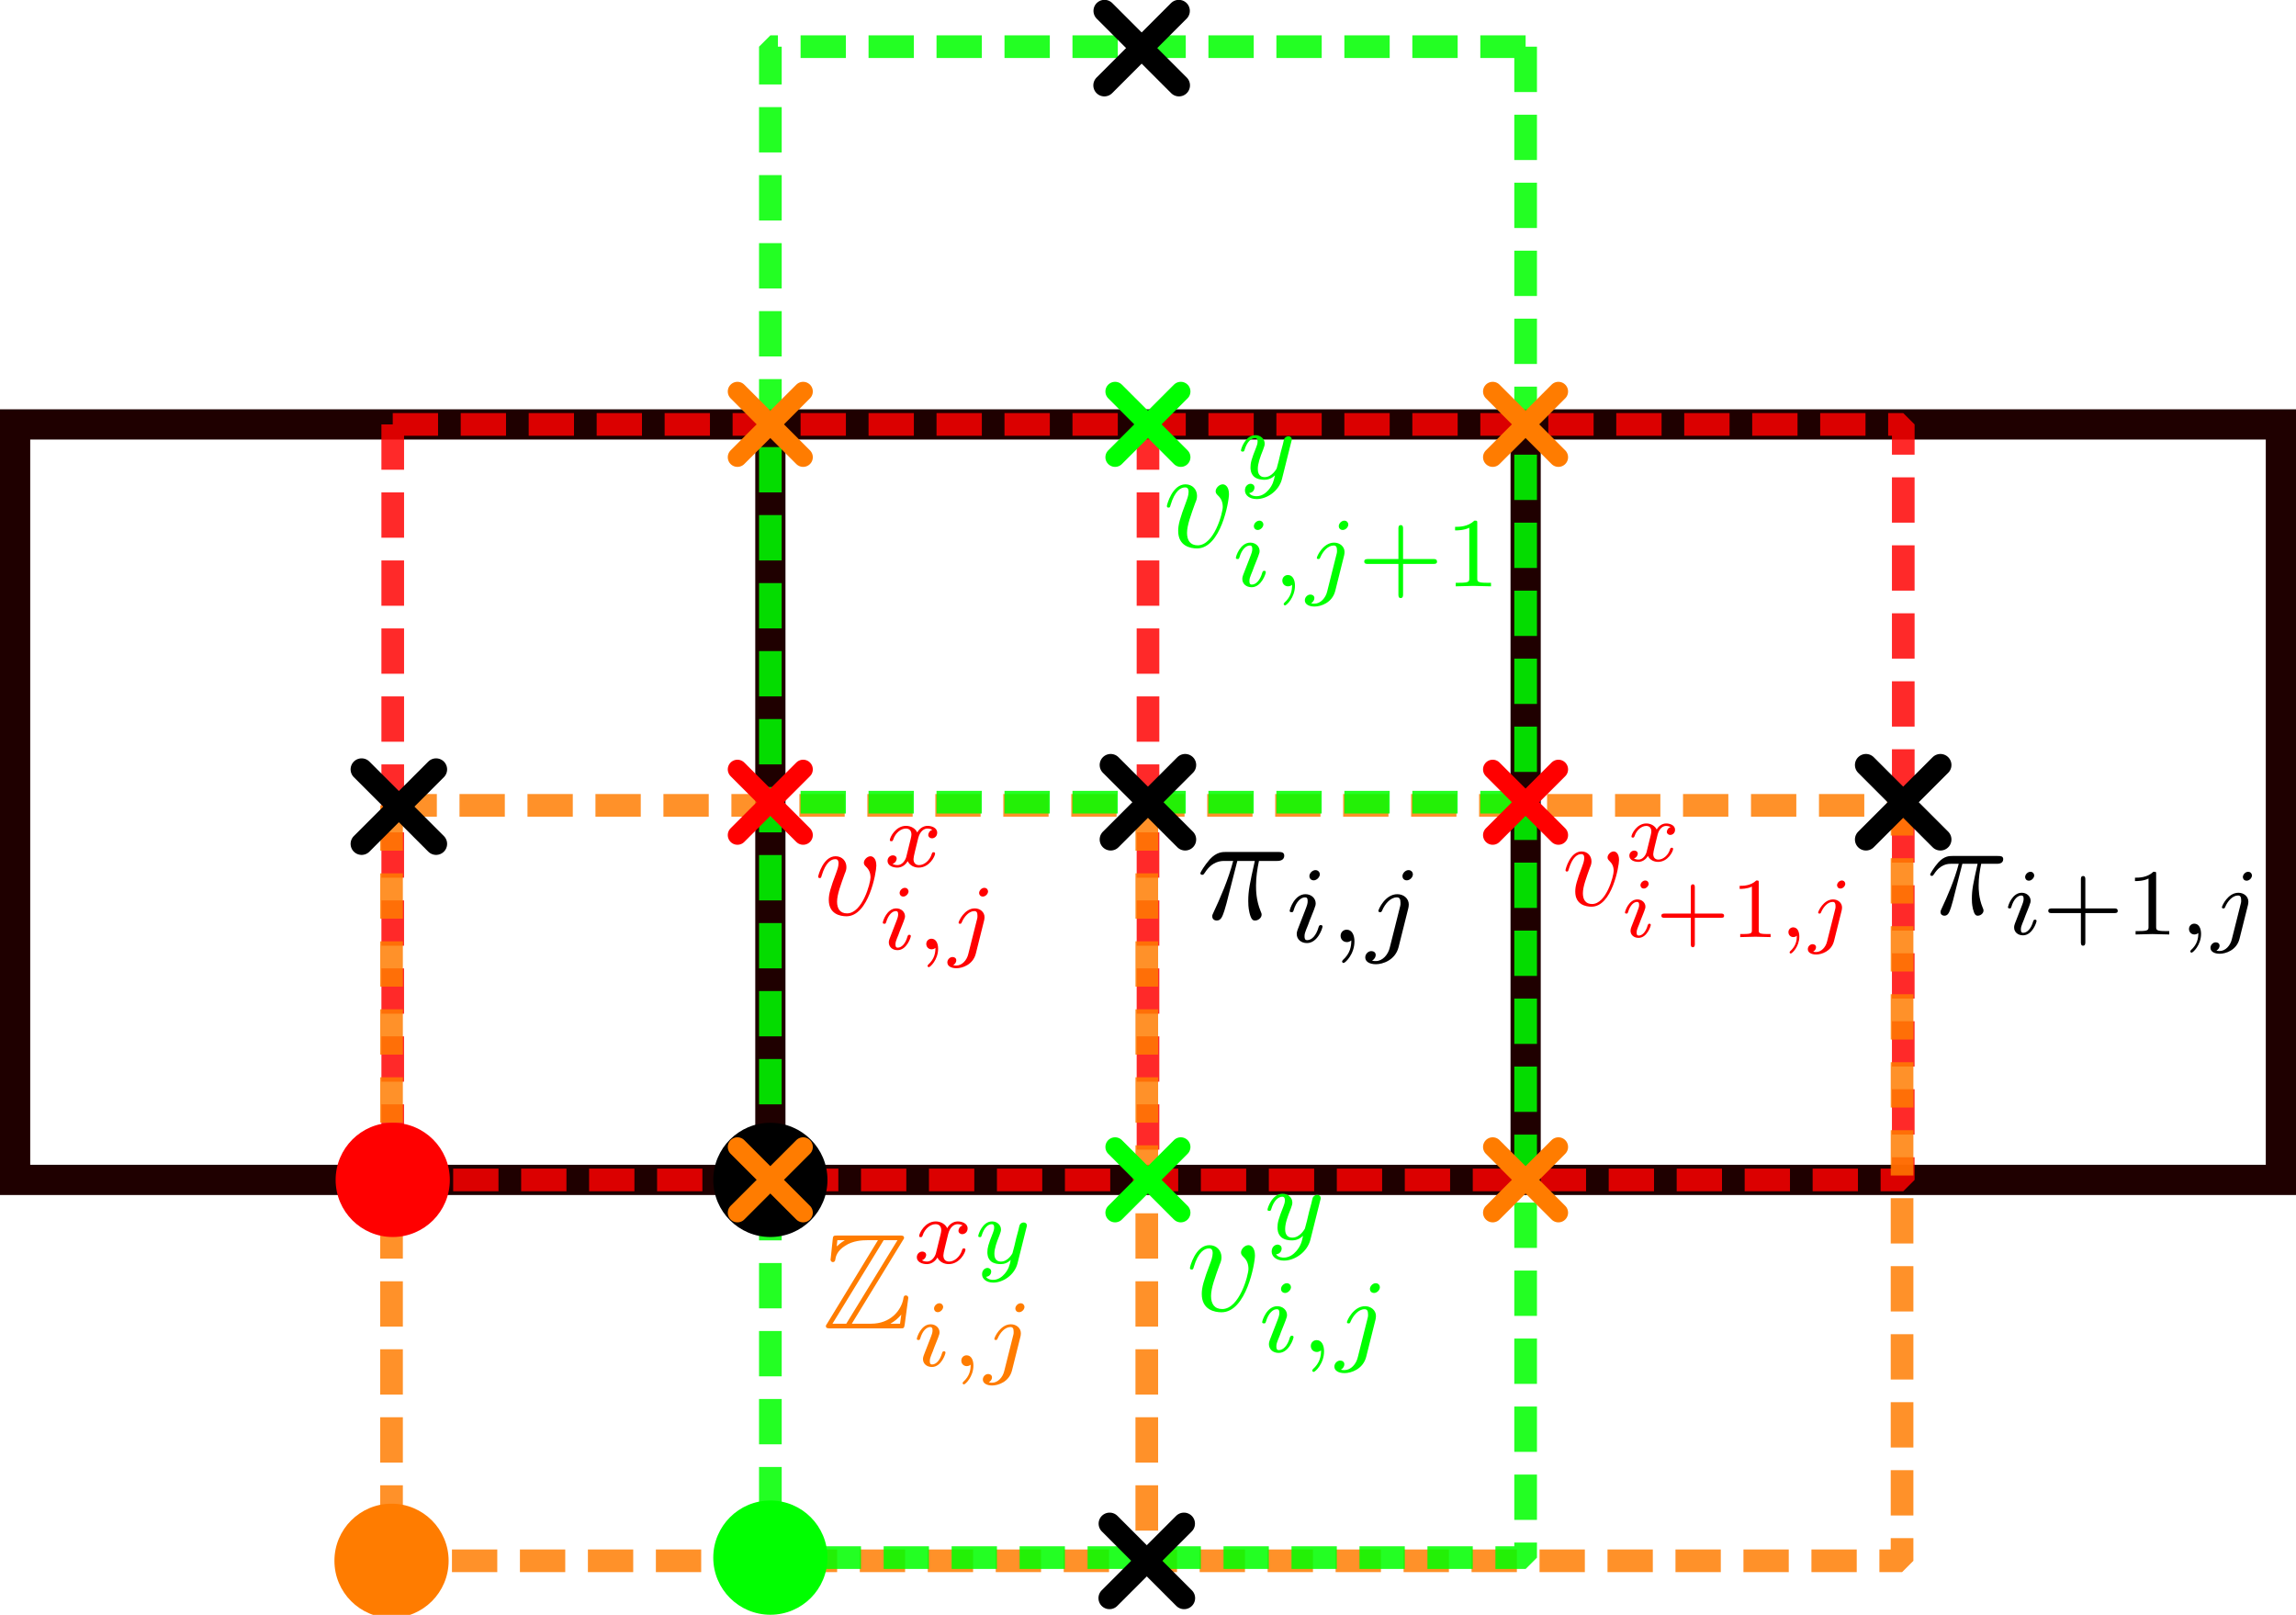 <?xml version="1.0" encoding="UTF-8" standalone="no"?>
<!-- Created with Inkscape (http://www.inkscape.org/) -->

<svg
   sodipodi:docname="staggered.svg"
   id="svg5"
   version="1.1"
   viewBox="0 0 15.2 10.688"
   height="10.688mm"
   width="15.2mm"
   inkscape:version="1.1 (c68e22c387, 2021-05-23)"
   xmlns:inkscape="http://www.inkscape.org/namespaces/inkscape"
   xmlns:sodipodi="http://sodipodi.sourceforge.net/DTD/sodipodi-0.dtd"
   xmlns:xlink="http://www.w3.org/1999/xlink"
   xmlns="http://www.w3.org/2000/svg"
   xmlns:svg="http://www.w3.org/2000/svg">
  <sodipodi:namedview
     id="namedview7"
     pagecolor="#ffffff"
     bordercolor="#666666"
     borderopacity="1.0"
     inkscape:pageshadow="2"
     inkscape:pageopacity="0.0"
     inkscape:pagecheckerboard="0"
     inkscape:document-units="mm"
     showgrid="false"
     inkscape:zoom="14.253648"
     inkscape:cx="25.221613"
     inkscape:cy="21.327873"
     inkscape:window-width="1920"
     inkscape:window-height="1052"
     inkscape:window-x="1080"
     inkscape:window-y="336"
     inkscape:window-maximized="1"
     inkscape:current-layer="layer1"
     inkscape:snap-object-midpoints="true" />
  <defs
     id="defs2">
    <g
       id="g9238">
      <symbol
         overflow="visible"
         id="symbol5024">
        <path
           style="stroke:none"
           d=""
           id="path669" />
      </symbol>
      <symbol
         overflow="visible"
         id="symbol5509">
        <path
           style="stroke:none"
           d="m 4.672,-3.703 c 0,-0.547 -0.266,-0.703 -0.438,-0.703 -0.25,0 -0.5,0.266 -0.5,0.484 0,0.125 0.047,0.188 0.156,0.297 0.219,0.203 0.344,0.453 0.344,0.812 0,0.422 -0.609,2.703 -1.766,2.703 -0.516,0 -0.75,-0.344 -0.75,-0.875 0,-0.547 0.281,-1.281 0.578,-2.109 0.078,-0.172 0.125,-0.312 0.125,-0.5 0,-0.438 -0.312,-0.812 -0.812,-0.812 -0.938,0 -1.312,1.453 -1.312,1.531 0,0.109 0.094,0.109 0.109,0.109 0.109,0 0.109,-0.031 0.156,-0.188 0.297,-1 0.719,-1.234 1.016,-1.234 0.078,0 0.25,0 0.25,0.312 0,0.25 -0.109,0.531 -0.172,0.703 -0.438,1.156 -0.562,1.609 -0.562,2.047 0,1.078 0.875,1.234 1.328,1.234 1.672,0 2.25,-3.297 2.25,-3.812 z m 0,0"
           id="path4154" />
      </symbol>
      <symbol
         overflow="visible"
         id="symbol6106">
        <path
           style="stroke:none"
           d=""
           id="path6114" />
      </symbol>
      <symbol
         overflow="visible"
         id="symbol3235">
        <path
           style="stroke:none"
           d="M 3.875,-2.625 C 3.906,-2.719 3.906,-2.734 3.906,-2.781 3.906,-2.922 3.797,-3 3.672,-3 3.594,-3 3.469,-2.969 3.391,-2.844 3.359,-2.797 3.312,-2.578 3.281,-2.438 L 3.125,-1.859 c -0.031,0.172 -0.25,1.047 -0.281,1.125 0,0 -0.312,0.609 -0.844,0.609 -0.484,0 -0.484,-0.453 -0.484,-0.578 0,-0.375 0.156,-0.812 0.375,-1.359 C 1.969,-2.281 2,-2.359 2,-2.484 2,-2.812 1.719,-3.078 1.344,-3.078 0.641,-3.078 0.328,-2.125 0.328,-2 c 0,0.078 0.094,0.078 0.125,0.078 0.094,0 0.094,-0.031 0.125,-0.109 C 0.75,-2.609 1.047,-2.875 1.328,-2.875 1.438,-2.875 1.5,-2.797 1.5,-2.641 c 0,0.172 -0.062,0.312 -0.094,0.406 C 1.062,-1.375 1,-1.125 1,-0.812 1,-0.703 1,-0.375 1.266,-0.141 1.484,0.031 1.781,0.062 1.969,0.062 2.25,0.062 2.5,-0.031 2.719,-0.25 2.641,0.141 2.562,0.438 2.266,0.781 2.078,1 1.797,1.219 1.422,1.219 c -0.047,0 -0.375,0 -0.516,-0.219 0.375,-0.047 0.375,-0.375 0.375,-0.391 0,-0.219 -0.203,-0.266 -0.266,-0.266 -0.172,0 -0.406,0.141 -0.406,0.469 0,0.344 0.328,0.609 0.828,0.609 C 2.141,1.422 3,0.875 3.219,0 Z m 0,0"
           id="path1053" />
      </symbol>
      <symbol
         overflow="visible"
         id="symbol4600">
        <path
           style="stroke:none"
           d="m 2.266,-4.359 c 0,-0.109 -0.094,-0.266 -0.281,-0.266 -0.188,0 -0.391,0.188 -0.391,0.391 0,0.109 0.078,0.266 0.281,0.266 0.188,0 0.391,-0.203 0.391,-0.391 z M 0.844,-0.812 c -0.031,0.094 -0.062,0.172 -0.062,0.297 0,0.328 0.266,0.578 0.656,0.578 0.688,0 1,-0.953 1,-1.062 0,-0.094 -0.094,-0.094 -0.109,-0.094 -0.094,0 -0.109,0.047 -0.141,0.125 -0.156,0.562 -0.453,0.844 -0.734,0.844 -0.141,0 -0.172,-0.094 -0.172,-0.25 0,-0.156 0.047,-0.281 0.109,-0.438 C 1.469,-1 1.547,-1.188 1.609,-1.375 1.672,-1.547 1.938,-2.172 1.953,-2.266 1.984,-2.328 2,-2.406 2,-2.484 2,-2.812 1.719,-3.078 1.344,-3.078 0.641,-3.078 0.328,-2.125 0.328,-2 c 0,0.078 0.094,0.078 0.125,0.078 0.094,0 0.094,-0.031 0.125,-0.109 C 0.75,-2.625 1.062,-2.875 1.312,-2.875 c 0.109,0 0.172,0.047 0.172,0.234 0,0.172 -0.031,0.266 -0.203,0.703 z m 0,0"
           id="path7969" />
      </symbol>
      <symbol
         overflow="visible"
         id="symbol5470">
        <path
           style="stroke:none"
           d="m 1.469,-0.109 c 0,0.375 -0.062,0.828 -0.547,1.266 C 0.906,1.188 0.875,1.219 0.875,1.25 c 0,0.047 0.062,0.094 0.094,0.094 0.109,0 0.703,-0.562 0.703,-1.391 0,-0.422 -0.172,-0.75 -0.5,-0.75 -0.219,0 -0.391,0.172 -0.391,0.391 C 0.781,-0.188 0.938,0 1.188,0 1.359,0 1.469,-0.109 1.469,-0.109 Z m 0,0"
           id="path1481" />
      </symbol>
      <symbol
         overflow="visible"
         id="symbol5806">
        <path
           style="stroke:none"
           d="M 3.062,-4.359 C 3.062,-4.469 2.969,-4.625 2.781,-4.625 c -0.203,0 -0.391,0.203 -0.391,0.391 0,0.109 0.078,0.266 0.281,0.266 0.188,0 0.391,-0.188 0.391,-0.391 z M 1.578,0.344 C 1.469,0.828 1.094,1.219 0.688,1.219 c -0.094,0 -0.172,0 -0.25,-0.031 0.172,-0.094 0.234,-0.25 0.234,-0.359 0,-0.172 -0.141,-0.25 -0.281,-0.25 C 0.188,0.578 0,0.766 0,0.984 c 0,0.266 0.266,0.438 0.688,0.438 0.422,0 1.234,-0.25 1.453,-1.094 l 0.625,-2.5 c 0.016,-0.078 0.031,-0.141 0.031,-0.25 0,-0.375 -0.328,-0.656 -0.734,-0.656 -0.781,0 -1.219,0.969 -1.219,1.078 0,0.078 0.094,0.078 0.109,0.078 0.078,0 0.094,-0.016 0.141,-0.125 C 1.266,-2.453 1.625,-2.875 2.031,-2.875 c 0.172,0 0.234,0.109 0.234,0.344 0,0.078 0,0.172 -0.016,0.203 z m 0,0"
           id="path4699" />
      </symbol>
      <symbol
         overflow="visible"
         id="symbol8094">
        <path
           style="stroke:none"
           d=""
           id="path5794" />
      </symbol>
      <symbol
         overflow="visible"
         id="symbol9135">
        <path
           style="stroke:none"
           d="m 3.219,-1.578 h 2.141 c 0.094,0 0.25,0 0.25,-0.156 0,-0.188 -0.156,-0.188 -0.25,-0.188 H 3.219 V -4.062 c 0,-0.078 0,-0.25 -0.156,-0.25 -0.172,0 -0.172,0.156 -0.172,0.25 v 2.141 H 0.75 c -0.094,0 -0.266,0 -0.266,0.172 0,0.172 0.156,0.172 0.266,0.172 H 2.891 V 0.562 c 0,0.094 0,0.266 0.156,0.266 0.172,0 0.172,-0.172 0.172,-0.266 z m 0,0"
           id="path6513" />
      </symbol>
      <symbol
         overflow="visible"
         id="symbol7042">
        <path
           style="stroke:none"
           d="m 2.328,-4.438 c 0,-0.188 0,-0.188 -0.203,-0.188 -0.453,0.438 -1.078,0.438 -1.359,0.438 v 0.25 c 0.156,0 0.625,0 1,-0.188 v 3.547 c 0,0.234 0,0.328 -0.688,0.328 H 0.812 V 0 c 0.125,0 0.984,-0.031 1.234,-0.031 0.219,0 1.094,0.031 1.25,0.031 V -0.25 H 3.031 c -0.703,0 -0.703,-0.094 -0.703,-0.328 z m 0,0"
           id="path9196" />
      </symbol>
    </g>
    <g
       id="g9961">
      <symbol
         overflow="visible"
         id="symbol1171">
        <path
           style="stroke:none"
           d=""
           id="path4598" />
      </symbol>
      <symbol
         overflow="visible"
         id="symbol4844">
        <path
           style="stroke:none"
           d="m 4.672,-3.703 c 0,-0.547 -0.266,-0.703 -0.438,-0.703 -0.25,0 -0.5,0.266 -0.5,0.484 0,0.125 0.047,0.188 0.156,0.297 0.219,0.203 0.344,0.453 0.344,0.812 0,0.422 -0.609,2.703 -1.766,2.703 -0.516,0 -0.75,-0.344 -0.75,-0.875 0,-0.547 0.281,-1.281 0.578,-2.109 0.078,-0.172 0.125,-0.312 0.125,-0.5 0,-0.438 -0.312,-0.812 -0.812,-0.812 -0.938,0 -1.312,1.453 -1.312,1.531 0,0.109 0.094,0.109 0.109,0.109 0.109,0 0.109,-0.031 0.156,-0.188 0.297,-1 0.719,-1.234 1.016,-1.234 0.078,0 0.25,0 0.25,0.312 0,0.25 -0.109,0.531 -0.172,0.703 -0.438,1.156 -0.562,1.609 -0.562,2.047 0,1.078 0.875,1.234 1.328,1.234 1.672,0 2.25,-3.297 2.25,-3.812 z m 0,0"
           id="path2968" />
      </symbol>
      <symbol
         overflow="visible"
         id="symbol6952">
        <path
           style="stroke:none"
           d=""
           id="path2433" />
      </symbol>
      <symbol
         overflow="visible"
         id="symbol6237">
        <path
           style="stroke:none"
           d="M 1.734,-0.734 C 1.672,-0.5 1.438,-0.125 1.078,-0.125 c -0.016,0 -0.234,0 -0.375,-0.094 0.281,-0.094 0.312,-0.344 0.312,-0.391 0,-0.156 -0.125,-0.25 -0.281,-0.25 -0.203,0 -0.406,0.156 -0.406,0.422 0,0.344 0.391,0.5 0.734,0.5 0.328,0 0.609,-0.188 0.781,-0.484 C 2.016,-0.062 2.391,0.062 2.672,0.062 c 0.812,0 1.234,-0.859 1.234,-1.062 0,-0.094 -0.094,-0.094 -0.109,-0.094 -0.109,0 -0.109,0.047 -0.141,0.125 -0.141,0.484 -0.562,0.844 -0.953,0.844 -0.281,0 -0.422,-0.188 -0.422,-0.453 0,-0.188 0.172,-0.812 0.359,-1.594 C 2.781,-2.703 3.094,-2.875 3.328,-2.875 c 0.016,0 0.219,0 0.375,0.094 -0.219,0.062 -0.312,0.266 -0.312,0.391 0,0.141 0.125,0.25 0.281,0.25 0.156,0 0.391,-0.125 0.391,-0.422 0,-0.391 -0.453,-0.516 -0.719,-0.516 -0.359,0 -0.641,0.234 -0.781,0.5 -0.125,-0.281 -0.453,-0.5 -0.844,-0.5 C 0.938,-3.078 0.5,-2.219 0.5,-2 c 0,0.078 0.094,0.078 0.109,0.078 0.094,0 0.094,-0.016 0.141,-0.109 C 0.922,-2.578 1.359,-2.875 1.703,-2.875 1.938,-2.875 2.125,-2.75 2.125,-2.422 2.125,-2.281 2.031,-1.938 1.969,-1.688 Z m 0,0"
           id="path2216" />
      </symbol>
      <symbol
         overflow="visible"
         id="symbol7110">
        <path
           style="stroke:none"
           d="m 2.266,-4.359 c 0,-0.109 -0.094,-0.266 -0.281,-0.266 -0.188,0 -0.391,0.188 -0.391,0.391 0,0.109 0.078,0.266 0.281,0.266 0.188,0 0.391,-0.203 0.391,-0.391 z M 0.844,-0.812 c -0.031,0.094 -0.062,0.172 -0.062,0.297 0,0.328 0.266,0.578 0.656,0.578 0.688,0 1,-0.953 1,-1.062 0,-0.094 -0.094,-0.094 -0.109,-0.094 -0.094,0 -0.109,0.047 -0.141,0.125 -0.156,0.562 -0.453,0.844 -0.734,0.844 -0.141,0 -0.172,-0.094 -0.172,-0.25 0,-0.156 0.047,-0.281 0.109,-0.438 C 1.469,-1 1.547,-1.188 1.609,-1.375 1.672,-1.547 1.938,-2.172 1.953,-2.266 1.984,-2.328 2,-2.406 2,-2.484 2,-2.812 1.719,-3.078 1.344,-3.078 0.641,-3.078 0.328,-2.125 0.328,-2 c 0,0.078 0.094,0.078 0.125,0.078 0.094,0 0.094,-0.031 0.125,-0.109 C 0.75,-2.625 1.062,-2.875 1.312,-2.875 c 0.109,0 0.172,0.047 0.172,0.234 0,0.172 -0.031,0.266 -0.203,0.703 z m 0,0"
           id="path5847" />
      </symbol>
      <symbol
         overflow="visible"
         id="symbol4731">
        <path
           style="stroke:none"
           d="m 1.469,-0.109 c 0,0.375 -0.062,0.828 -0.547,1.266 C 0.906,1.188 0.875,1.219 0.875,1.25 c 0,0.047 0.062,0.094 0.094,0.094 0.109,0 0.703,-0.562 0.703,-1.391 0,-0.422 -0.172,-0.75 -0.5,-0.75 -0.219,0 -0.391,0.172 -0.391,0.391 C 0.781,-0.188 0.938,0 1.188,0 1.359,0 1.469,-0.109 1.469,-0.109 Z m 0,0"
           id="path2269" />
      </symbol>
      <symbol
         overflow="visible"
         id="symbol8760">
        <path
           style="stroke:none"
           d="M 3.062,-4.359 C 3.062,-4.469 2.969,-4.625 2.781,-4.625 c -0.203,0 -0.391,0.203 -0.391,0.391 0,0.109 0.078,0.266 0.281,0.266 0.188,0 0.391,-0.188 0.391,-0.391 z M 1.578,0.344 C 1.469,0.828 1.094,1.219 0.688,1.219 c -0.094,0 -0.172,0 -0.25,-0.031 0.172,-0.094 0.234,-0.25 0.234,-0.359 0,-0.172 -0.141,-0.25 -0.281,-0.25 C 0.188,0.578 0,0.766 0,0.984 c 0,0.266 0.266,0.438 0.688,0.438 0.422,0 1.234,-0.25 1.453,-1.094 l 0.625,-2.5 c 0.016,-0.078 0.031,-0.141 0.031,-0.25 0,-0.375 -0.328,-0.656 -0.734,-0.656 -0.781,0 -1.219,0.969 -1.219,1.078 0,0.078 0.094,0.078 0.109,0.078 0.078,0 0.094,-0.016 0.141,-0.125 C 1.266,-2.453 1.625,-2.875 2.031,-2.875 c 0.172,0 0.234,0.109 0.234,0.344 0,0.078 0,0.172 -0.016,0.203 z m 0,0"
           id="path7303" />
      </symbol>
    </g>
    <g
       id="g2159">
      <symbol
         overflow="visible"
         id="symbol510">
        <path
           style="stroke:none"
           d=""
           id="path8489" />
      </symbol>
      <symbol
         overflow="visible"
         id="symbol4830">
        <path
           style="stroke:none"
           d="m 4.672,-3.703 c 0,-0.547 -0.266,-0.703 -0.438,-0.703 -0.25,0 -0.5,0.266 -0.5,0.484 0,0.125 0.047,0.188 0.156,0.297 0.219,0.203 0.344,0.453 0.344,0.812 0,0.422 -0.609,2.703 -1.766,2.703 -0.516,0 -0.75,-0.344 -0.75,-0.875 0,-0.547 0.281,-1.281 0.578,-2.109 0.078,-0.172 0.125,-0.312 0.125,-0.5 0,-0.438 -0.312,-0.812 -0.812,-0.812 -0.938,0 -1.312,1.453 -1.312,1.531 0,0.109 0.094,0.109 0.109,0.109 0.109,0 0.109,-0.031 0.156,-0.188 0.297,-1 0.719,-1.234 1.016,-1.234 0.078,0 0.25,0 0.25,0.312 0,0.25 -0.109,0.531 -0.172,0.703 -0.438,1.156 -0.562,1.609 -0.562,2.047 0,1.078 0.875,1.234 1.328,1.234 1.672,0 2.25,-3.297 2.25,-3.812 z m 0,0"
           id="path1103" />
      </symbol>
      <symbol
         overflow="visible"
         id="symbol8025">
        <path
           style="stroke:none"
           d=""
           id="path8467" />
      </symbol>
      <symbol
         overflow="visible"
         id="symbol125">
        <path
           style="stroke:none"
           d="M 1.734,-0.734 C 1.672,-0.5 1.438,-0.125 1.078,-0.125 c -0.016,0 -0.234,0 -0.375,-0.094 0.281,-0.094 0.312,-0.344 0.312,-0.391 0,-0.156 -0.125,-0.25 -0.281,-0.25 -0.203,0 -0.406,0.156 -0.406,0.422 0,0.344 0.391,0.5 0.734,0.5 0.328,0 0.609,-0.188 0.781,-0.484 C 2.016,-0.062 2.391,0.062 2.672,0.062 c 0.812,0 1.234,-0.859 1.234,-1.062 0,-0.094 -0.094,-0.094 -0.109,-0.094 -0.109,0 -0.109,0.047 -0.141,0.125 -0.141,0.484 -0.562,0.844 -0.953,0.844 -0.281,0 -0.422,-0.188 -0.422,-0.453 0,-0.188 0.172,-0.812 0.359,-1.594 C 2.781,-2.703 3.094,-2.875 3.328,-2.875 c 0.016,0 0.219,0 0.375,0.094 -0.219,0.062 -0.312,0.266 -0.312,0.391 0,0.141 0.125,0.25 0.281,0.25 0.156,0 0.391,-0.125 0.391,-0.422 0,-0.391 -0.453,-0.516 -0.719,-0.516 -0.359,0 -0.641,0.234 -0.781,0.5 -0.125,-0.281 -0.453,-0.5 -0.844,-0.5 C 0.938,-3.078 0.5,-2.219 0.5,-2 c 0,0.078 0.094,0.078 0.109,0.078 0.094,0 0.094,-0.016 0.141,-0.109 C 0.922,-2.578 1.359,-2.875 1.703,-2.875 1.938,-2.875 2.125,-2.75 2.125,-2.422 2.125,-2.281 2.031,-1.938 1.969,-1.688 Z m 0,0"
           id="path6215" />
      </symbol>
      <symbol
         overflow="visible"
         id="symbol2922">
        <path
           style="stroke:none"
           d="m 2.266,-4.359 c 0,-0.109 -0.094,-0.266 -0.281,-0.266 -0.188,0 -0.391,0.188 -0.391,0.391 0,0.109 0.078,0.266 0.281,0.266 0.188,0 0.391,-0.203 0.391,-0.391 z M 0.844,-0.812 c -0.031,0.094 -0.062,0.172 -0.062,0.297 0,0.328 0.266,0.578 0.656,0.578 0.688,0 1,-0.953 1,-1.062 0,-0.094 -0.094,-0.094 -0.109,-0.094 -0.094,0 -0.109,0.047 -0.141,0.125 -0.156,0.562 -0.453,0.844 -0.734,0.844 -0.141,0 -0.172,-0.094 -0.172,-0.25 0,-0.156 0.047,-0.281 0.109,-0.438 C 1.469,-1 1.547,-1.188 1.609,-1.375 1.672,-1.547 1.938,-2.172 1.953,-2.266 1.984,-2.328 2,-2.406 2,-2.484 2,-2.812 1.719,-3.078 1.344,-3.078 0.641,-3.078 0.328,-2.125 0.328,-2 c 0,0.078 0.094,0.078 0.125,0.078 0.094,0 0.094,-0.031 0.125,-0.109 C 0.75,-2.625 1.062,-2.875 1.312,-2.875 c 0.109,0 0.172,0.047 0.172,0.234 0,0.172 -0.031,0.266 -0.203,0.703 z m 0,0"
           id="path7022" />
      </symbol>
      <symbol
         overflow="visible"
         id="symbol2620">
        <path
           style="stroke:none"
           d="m 1.469,-0.109 c 0,0.375 -0.062,0.828 -0.547,1.266 C 0.906,1.188 0.875,1.219 0.875,1.25 c 0,0.047 0.062,0.094 0.094,0.094 0.109,0 0.703,-0.562 0.703,-1.391 0,-0.422 -0.172,-0.75 -0.5,-0.75 -0.219,0 -0.391,0.172 -0.391,0.391 C 0.781,-0.188 0.938,0 1.188,0 1.359,0 1.469,-0.109 1.469,-0.109 Z m 0,0"
           id="path396" />
      </symbol>
      <symbol
         overflow="visible"
         id="symbol6104">
        <path
           style="stroke:none"
           d="M 3.062,-4.359 C 3.062,-4.469 2.969,-4.625 2.781,-4.625 c -0.203,0 -0.391,0.203 -0.391,0.391 0,0.109 0.078,0.266 0.281,0.266 0.188,0 0.391,-0.188 0.391,-0.391 z M 1.578,0.344 C 1.469,0.828 1.094,1.219 0.688,1.219 c -0.094,0 -0.172,0 -0.25,-0.031 0.172,-0.094 0.234,-0.25 0.234,-0.359 0,-0.172 -0.141,-0.25 -0.281,-0.25 C 0.188,0.578 0,0.766 0,0.984 c 0,0.266 0.266,0.438 0.688,0.438 0.422,0 1.234,-0.25 1.453,-1.094 l 0.625,-2.5 c 0.016,-0.078 0.031,-0.141 0.031,-0.25 0,-0.375 -0.328,-0.656 -0.734,-0.656 -0.781,0 -1.219,0.969 -1.219,1.078 0,0.078 0.094,0.078 0.109,0.078 0.078,0 0.094,-0.016 0.141,-0.125 C 1.266,-2.453 1.625,-2.875 2.031,-2.875 c 0.172,0 0.234,0.109 0.234,0.344 0,0.078 0,0.172 -0.016,0.203 z m 0,0"
           id="path8153" />
      </symbol>
      <symbol
         overflow="visible"
         id="symbol8167">
        <path
           style="stroke:none"
           d=""
           id="path7644" />
      </symbol>
      <symbol
         overflow="visible"
         id="symbol3161">
        <path
           style="stroke:none"
           d="m 3.219,-1.578 h 2.141 c 0.094,0 0.25,0 0.25,-0.156 0,-0.188 -0.156,-0.188 -0.25,-0.188 H 3.219 V -4.062 c 0,-0.078 0,-0.25 -0.156,-0.25 -0.172,0 -0.172,0.156 -0.172,0.25 v 2.141 H 0.75 c -0.094,0 -0.266,0 -0.266,0.172 0,0.172 0.156,0.172 0.266,0.172 H 2.891 V 0.562 c 0,0.094 0,0.266 0.156,0.266 0.172,0 0.172,-0.172 0.172,-0.266 z m 0,0"
           id="path6898" />
      </symbol>
      <symbol
         overflow="visible"
         id="symbol3710">
        <path
           style="stroke:none"
           d="m 2.328,-4.438 c 0,-0.188 0,-0.188 -0.203,-0.188 -0.453,0.438 -1.078,0.438 -1.359,0.438 v 0.25 c 0.156,0 0.625,0 1,-0.188 v 3.547 c 0,0.234 0,0.328 -0.688,0.328 H 0.812 V 0 c 0.125,0 0.984,-0.031 1.234,-0.031 0.219,0 1.094,0.031 1.25,0.031 V -0.25 H 3.031 c -0.703,0 -0.703,-0.094 -0.703,-0.328 z m 0,0"
           id="path5571" />
      </symbol>
    </g>
    <g
       id="g957">
      <symbol
         overflow="visible"
         id="symbol4338">
        <path
           style="stroke:none"
           d=""
           id="path1004" />
      </symbol>
      <symbol
         overflow="visible"
         id="symbol3927">
        <path
           style="stroke:none"
           d="m 4.672,-3.703 c 0,-0.547 -0.266,-0.703 -0.438,-0.703 -0.25,0 -0.5,0.266 -0.5,0.484 0,0.125 0.047,0.188 0.156,0.297 0.219,0.203 0.344,0.453 0.344,0.812 0,0.422 -0.609,2.703 -1.766,2.703 -0.516,0 -0.75,-0.344 -0.75,-0.875 0,-0.547 0.281,-1.281 0.578,-2.109 0.078,-0.172 0.125,-0.312 0.125,-0.5 0,-0.438 -0.312,-0.812 -0.812,-0.812 -0.938,0 -1.312,1.453 -1.312,1.531 0,0.109 0.094,0.109 0.109,0.109 0.109,0 0.109,-0.031 0.156,-0.188 0.297,-1 0.719,-1.234 1.016,-1.234 0.078,0 0.25,0 0.25,0.312 0,0.25 -0.109,0.531 -0.172,0.703 -0.438,1.156 -0.562,1.609 -0.562,2.047 0,1.078 0.875,1.234 1.328,1.234 1.672,0 2.25,-3.297 2.25,-3.812 z m 0,0"
           id="path6361" />
      </symbol>
      <symbol
         overflow="visible"
         id="symbol3803">
        <path
           style="stroke:none"
           d=""
           id="path4429" />
      </symbol>
      <symbol
         overflow="visible"
         id="symbol1540">
        <path
           style="stroke:none"
           d="M 3.875,-2.625 C 3.906,-2.719 3.906,-2.734 3.906,-2.781 3.906,-2.922 3.797,-3 3.672,-3 3.594,-3 3.469,-2.969 3.391,-2.844 3.359,-2.797 3.312,-2.578 3.281,-2.438 L 3.125,-1.859 c -0.031,0.172 -0.25,1.047 -0.281,1.125 0,0 -0.312,0.609 -0.844,0.609 -0.484,0 -0.484,-0.453 -0.484,-0.578 0,-0.375 0.156,-0.812 0.375,-1.359 C 1.969,-2.281 2,-2.359 2,-2.484 2,-2.812 1.719,-3.078 1.344,-3.078 0.641,-3.078 0.328,-2.125 0.328,-2 c 0,0.078 0.094,0.078 0.125,0.078 0.094,0 0.094,-0.031 0.125,-0.109 C 0.75,-2.609 1.047,-2.875 1.328,-2.875 1.438,-2.875 1.5,-2.797 1.5,-2.641 c 0,0.172 -0.062,0.312 -0.094,0.406 C 1.062,-1.375 1,-1.125 1,-0.812 1,-0.703 1,-0.375 1.266,-0.141 1.484,0.031 1.781,0.062 1.969,0.062 2.25,0.062 2.5,-0.031 2.719,-0.25 2.641,0.141 2.562,0.438 2.266,0.781 2.078,1 1.797,1.219 1.422,1.219 c -0.047,0 -0.375,0 -0.516,-0.219 0.375,-0.047 0.375,-0.375 0.375,-0.391 0,-0.219 -0.203,-0.266 -0.266,-0.266 -0.172,0 -0.406,0.141 -0.406,0.469 0,0.344 0.328,0.609 0.828,0.609 C 2.141,1.422 3,0.875 3.219,0 Z m 0,0"
           id="path2063" />
      </symbol>
      <symbol
         overflow="visible"
         id="symbol6433">
        <path
           style="stroke:none"
           d="m 2.266,-4.359 c 0,-0.109 -0.094,-0.266 -0.281,-0.266 -0.188,0 -0.391,0.188 -0.391,0.391 0,0.109 0.078,0.266 0.281,0.266 0.188,0 0.391,-0.203 0.391,-0.391 z M 0.844,-0.812 c -0.031,0.094 -0.062,0.172 -0.062,0.297 0,0.328 0.266,0.578 0.656,0.578 0.688,0 1,-0.953 1,-1.062 0,-0.094 -0.094,-0.094 -0.109,-0.094 -0.094,0 -0.109,0.047 -0.141,0.125 -0.156,0.562 -0.453,0.844 -0.734,0.844 -0.141,0 -0.172,-0.094 -0.172,-0.25 0,-0.156 0.047,-0.281 0.109,-0.438 C 1.469,-1 1.547,-1.188 1.609,-1.375 1.672,-1.547 1.938,-2.172 1.953,-2.266 1.984,-2.328 2,-2.406 2,-2.484 2,-2.812 1.719,-3.078 1.344,-3.078 0.641,-3.078 0.328,-2.125 0.328,-2 c 0,0.078 0.094,0.078 0.125,0.078 0.094,0 0.094,-0.031 0.125,-0.109 C 0.75,-2.625 1.062,-2.875 1.312,-2.875 c 0.109,0 0.172,0.047 0.172,0.234 0,0.172 -0.031,0.266 -0.203,0.703 z m 0,0"
           id="path6000" />
      </symbol>
      <symbol
         overflow="visible"
         id="symbol124">
        <path
           style="stroke:none"
           d="m 1.469,-0.109 c 0,0.375 -0.062,0.828 -0.547,1.266 C 0.906,1.188 0.875,1.219 0.875,1.25 c 0,0.047 0.062,0.094 0.094,0.094 0.109,0 0.703,-0.562 0.703,-1.391 0,-0.422 -0.172,-0.75 -0.5,-0.75 -0.219,0 -0.391,0.172 -0.391,0.391 C 0.781,-0.188 0.938,0 1.188,0 1.359,0 1.469,-0.109 1.469,-0.109 Z m 0,0"
           id="path4532" />
      </symbol>
      <symbol
         overflow="visible"
         id="symbol1233">
        <path
           style="stroke:none"
           d="M 3.062,-4.359 C 3.062,-4.469 2.969,-4.625 2.781,-4.625 c -0.203,0 -0.391,0.203 -0.391,0.391 0,0.109 0.078,0.266 0.281,0.266 0.188,0 0.391,-0.188 0.391,-0.391 z M 1.578,0.344 C 1.469,0.828 1.094,1.219 0.688,1.219 c -0.094,0 -0.172,0 -0.25,-0.031 0.172,-0.094 0.234,-0.25 0.234,-0.359 0,-0.172 -0.141,-0.25 -0.281,-0.25 C 0.188,0.578 0,0.766 0,0.984 c 0,0.266 0.266,0.438 0.688,0.438 0.422,0 1.234,-0.25 1.453,-1.094 l 0.625,-2.5 c 0.016,-0.078 0.031,-0.141 0.031,-0.25 0,-0.375 -0.328,-0.656 -0.734,-0.656 -0.781,0 -1.219,0.969 -1.219,1.078 0,0.078 0.094,0.078 0.109,0.078 0.078,0 0.094,-0.016 0.141,-0.125 C 1.266,-2.453 1.625,-2.875 2.031,-2.875 c 0.172,0 0.234,0.109 0.234,0.344 0,0.078 0,0.172 -0.016,0.203 z m 0,0"
           id="path2281" />
      </symbol>
    </g>
    <g
       id="g9737">
      <symbol
         overflow="visible"
         id="symbol3091">
        <path
           style="stroke:none"
           d=""
           id="path8534" />
      </symbol>
      <symbol
         overflow="visible"
         id="symbol2833">
        <path
           style="stroke:none"
           d="m 2.641,-3.719 h 1.125 C 3.438,-2.25 3.344,-1.812 3.344,-1.141 c 0,0.141 0,0.406 0.078,0.75 0.109,0.438 0.219,0.5 0.359,0.5 0.203,0 0.422,-0.172 0.422,-0.375 0,-0.062 0,-0.078 -0.062,-0.219 -0.297,-0.719 -0.297,-1.375 -0.297,-1.656 0,-0.516 0.078,-1.062 0.188,-1.578 h 1.125 c 0.141,0 0.5,0 0.5,-0.344 0,-0.234 -0.219,-0.234 -0.406,-0.234 H 1.906 c -0.219,0 -0.594,0 -1.031,0.469 -0.344,0.391 -0.609,0.844 -0.609,0.891 0,0.016 0,0.109 0.125,0.109 0.078,0 0.094,-0.047 0.156,-0.125 C 1.031,-3.719 1.609,-3.719 1.812,-3.719 H 2.375 C 2.062,-2.516 1.531,-1.312 1.109,-0.406 1.031,-0.25 1.031,-0.234 1.031,-0.156 c 0,0.188 0.156,0.266 0.281,0.266 0.297,0 0.375,-0.281 0.5,-0.641 C 1.953,-1 1.953,-1.016 2.078,-1.516 Z m 0,0"
           id="path7753" />
      </symbol>
      <symbol
         overflow="visible"
         id="symbol8415">
        <path
           style="stroke:none"
           d=""
           id="path9271" />
      </symbol>
      <symbol
         overflow="visible"
         id="symbol9856">
        <path
           style="stroke:none"
           d="m 2.266,-4.359 c 0,-0.109 -0.094,-0.266 -0.281,-0.266 -0.188,0 -0.391,0.188 -0.391,0.391 0,0.109 0.078,0.266 0.281,0.266 0.188,0 0.391,-0.203 0.391,-0.391 z M 0.844,-0.812 c -0.031,0.094 -0.062,0.172 -0.062,0.297 0,0.328 0.266,0.578 0.656,0.578 0.688,0 1,-0.953 1,-1.062 0,-0.094 -0.094,-0.094 -0.109,-0.094 -0.094,0 -0.109,0.047 -0.141,0.125 -0.156,0.562 -0.453,0.844 -0.734,0.844 -0.141,0 -0.172,-0.094 -0.172,-0.25 0,-0.156 0.047,-0.281 0.109,-0.438 C 1.469,-1 1.547,-1.188 1.609,-1.375 1.672,-1.547 1.938,-2.172 1.953,-2.266 1.984,-2.328 2,-2.406 2,-2.484 2,-2.812 1.719,-3.078 1.344,-3.078 0.641,-3.078 0.328,-2.125 0.328,-2 c 0,0.078 0.094,0.078 0.125,0.078 0.094,0 0.094,-0.031 0.125,-0.109 C 0.75,-2.625 1.062,-2.875 1.312,-2.875 c 0.109,0 0.172,0.047 0.172,0.234 0,0.172 -0.031,0.266 -0.203,0.703 z m 0,0"
           id="path9894" />
      </symbol>
      <symbol
         overflow="visible"
         id="symbol2712">
        <path
           style="stroke:none"
           d="m 1.469,-0.109 c 0,0.375 -0.062,0.828 -0.547,1.266 C 0.906,1.188 0.875,1.219 0.875,1.25 c 0,0.047 0.062,0.094 0.094,0.094 0.109,0 0.703,-0.562 0.703,-1.391 0,-0.422 -0.172,-0.75 -0.5,-0.75 -0.219,0 -0.391,0.172 -0.391,0.391 C 0.781,-0.188 0.938,0 1.188,0 1.359,0 1.469,-0.109 1.469,-0.109 Z m 0,0"
           id="path7214" />
      </symbol>
      <symbol
         overflow="visible"
         id="symbol170">
        <path
           style="stroke:none"
           d="M 3.062,-4.359 C 3.062,-4.469 2.969,-4.625 2.781,-4.625 c -0.203,0 -0.391,0.203 -0.391,0.391 0,0.109 0.078,0.266 0.281,0.266 0.188,0 0.391,-0.188 0.391,-0.391 z M 1.578,0.344 C 1.469,0.828 1.094,1.219 0.688,1.219 c -0.094,0 -0.172,0 -0.25,-0.031 0.172,-0.094 0.234,-0.25 0.234,-0.359 0,-0.172 -0.141,-0.25 -0.281,-0.25 C 0.188,0.578 0,0.766 0,0.984 c 0,0.266 0.266,0.438 0.688,0.438 0.422,0 1.234,-0.25 1.453,-1.094 l 0.625,-2.5 c 0.016,-0.078 0.031,-0.141 0.031,-0.25 0,-0.375 -0.328,-0.656 -0.734,-0.656 -0.781,0 -1.219,0.969 -1.219,1.078 0,0.078 0.094,0.078 0.109,0.078 0.078,0 0.094,-0.016 0.141,-0.125 C 1.266,-2.453 1.625,-2.875 2.031,-2.875 c 0.172,0 0.234,0.109 0.234,0.344 0,0.078 0,0.172 -0.016,0.203 z m 0,0"
           id="path9742" />
      </symbol>
    </g>
    <g
       id="g1838">
      <symbol
         overflow="visible"
         id="symbol3739">
        <path
           style="stroke:none"
           d=""
           id="path510" />
      </symbol>
      <symbol
         overflow="visible"
         id="symbol4404">
        <path
           style="stroke:none"
           d="m 2.641,-3.719 h 1.125 C 3.438,-2.25 3.344,-1.812 3.344,-1.141 c 0,0.141 0,0.406 0.078,0.75 0.109,0.438 0.219,0.5 0.359,0.5 0.203,0 0.422,-0.172 0.422,-0.375 0,-0.062 0,-0.078 -0.062,-0.219 -0.297,-0.719 -0.297,-1.375 -0.297,-1.656 0,-0.516 0.078,-1.062 0.188,-1.578 h 1.125 c 0.141,0 0.5,0 0.5,-0.344 0,-0.234 -0.219,-0.234 -0.406,-0.234 H 1.906 c -0.219,0 -0.594,0 -1.031,0.469 -0.344,0.391 -0.609,0.844 -0.609,0.891 0,0.016 0,0.109 0.125,0.109 0.078,0 0.094,-0.047 0.156,-0.125 C 1.031,-3.719 1.609,-3.719 1.812,-3.719 H 2.375 C 2.062,-2.516 1.531,-1.312 1.109,-0.406 1.031,-0.25 1.031,-0.234 1.031,-0.156 c 0,0.188 0.156,0.266 0.281,0.266 0.297,0 0.375,-0.281 0.5,-0.641 C 1.953,-1 1.953,-1.016 2.078,-1.516 Z m 0,0"
           id="path9629" />
      </symbol>
      <symbol
         overflow="visible"
         id="symbol6329">
        <path
           style="stroke:none"
           d=""
           id="path6815" />
      </symbol>
      <symbol
         overflow="visible"
         id="symbol2003">
        <path
           style="stroke:none"
           d="m 2.266,-4.359 c 0,-0.109 -0.094,-0.266 -0.281,-0.266 -0.188,0 -0.391,0.188 -0.391,0.391 0,0.109 0.078,0.266 0.281,0.266 0.188,0 0.391,-0.203 0.391,-0.391 z M 0.844,-0.812 c -0.031,0.094 -0.062,0.172 -0.062,0.297 0,0.328 0.266,0.578 0.656,0.578 0.688,0 1,-0.953 1,-1.062 0,-0.094 -0.094,-0.094 -0.109,-0.094 -0.094,0 -0.109,0.047 -0.141,0.125 -0.156,0.562 -0.453,0.844 -0.734,0.844 -0.141,0 -0.172,-0.094 -0.172,-0.25 0,-0.156 0.047,-0.281 0.109,-0.438 C 1.469,-1 1.547,-1.188 1.609,-1.375 1.672,-1.547 1.938,-2.172 1.953,-2.266 1.984,-2.328 2,-2.406 2,-2.484 2,-2.812 1.719,-3.078 1.344,-3.078 0.641,-3.078 0.328,-2.125 0.328,-2 c 0,0.078 0.094,0.078 0.125,0.078 0.094,0 0.094,-0.031 0.125,-0.109 C 0.75,-2.625 1.062,-2.875 1.312,-2.875 c 0.109,0 0.172,0.047 0.172,0.234 0,0.172 -0.031,0.266 -0.203,0.703 z m 0,0"
           id="path467" />
      </symbol>
      <symbol
         overflow="visible"
         id="symbol3133">
        <path
           style="stroke:none"
           d="m 1.469,-0.109 c 0,0.375 -0.062,0.828 -0.547,1.266 C 0.906,1.188 0.875,1.219 0.875,1.25 c 0,0.047 0.062,0.094 0.094,0.094 0.109,0 0.703,-0.562 0.703,-1.391 0,-0.422 -0.172,-0.75 -0.5,-0.75 -0.219,0 -0.391,0.172 -0.391,0.391 C 0.781,-0.188 0.938,0 1.188,0 1.359,0 1.469,-0.109 1.469,-0.109 Z m 0,0"
           id="path3530" />
      </symbol>
      <symbol
         overflow="visible"
         id="symbol2536">
        <path
           style="stroke:none"
           d="M 3.062,-4.359 C 3.062,-4.469 2.969,-4.625 2.781,-4.625 c -0.203,0 -0.391,0.203 -0.391,0.391 0,0.109 0.078,0.266 0.281,0.266 0.188,0 0.391,-0.188 0.391,-0.391 z M 1.578,0.344 C 1.469,0.828 1.094,1.219 0.688,1.219 c -0.094,0 -0.172,0 -0.25,-0.031 0.172,-0.094 0.234,-0.25 0.234,-0.359 0,-0.172 -0.141,-0.25 -0.281,-0.25 C 0.188,0.578 0,0.766 0,0.984 c 0,0.266 0.266,0.438 0.688,0.438 0.422,0 1.234,-0.25 1.453,-1.094 l 0.625,-2.5 c 0.016,-0.078 0.031,-0.141 0.031,-0.25 0,-0.375 -0.328,-0.656 -0.734,-0.656 -0.781,0 -1.219,0.969 -1.219,1.078 0,0.078 0.094,0.078 0.109,0.078 0.078,0 0.094,-0.016 0.141,-0.125 C 1.266,-2.453 1.625,-2.875 2.031,-2.875 c 0.172,0 0.234,0.109 0.234,0.344 0,0.078 0,0.172 -0.016,0.203 z m 0,0"
           id="path1303" />
      </symbol>
      <symbol
         overflow="visible"
         id="symbol4993">
        <path
           style="stroke:none"
           d=""
           id="path5885" />
      </symbol>
      <symbol
         overflow="visible"
         id="symbol9603">
        <path
           style="stroke:none"
           d="m 3.219,-1.578 h 2.141 c 0.094,0 0.25,0 0.25,-0.156 0,-0.188 -0.156,-0.188 -0.25,-0.188 H 3.219 V -4.062 c 0,-0.078 0,-0.25 -0.156,-0.25 -0.172,0 -0.172,0.156 -0.172,0.25 v 2.141 H 0.75 c -0.094,0 -0.266,0 -0.266,0.172 0,0.172 0.156,0.172 0.266,0.172 H 2.891 V 0.562 c 0,0.094 0,0.266 0.156,0.266 0.172,0 0.172,-0.172 0.172,-0.266 z m 0,0"
           id="path9973" />
      </symbol>
      <symbol
         overflow="visible"
         id="symbol721">
        <path
           style="stroke:none"
           d="m 2.328,-4.438 c 0,-0.188 0,-0.188 -0.203,-0.188 -0.453,0.438 -1.078,0.438 -1.359,0.438 v 0.25 c 0.156,0 0.625,0 1,-0.188 v 3.547 c 0,0.234 0,0.328 -0.688,0.328 H 0.812 V 0 c 0.125,0 0.984,-0.031 1.234,-0.031 0.219,0 1.094,0.031 1.25,0.031 V -0.25 H 3.031 c -0.703,0 -0.703,-0.094 -0.703,-0.328 z m 0,0"
           id="path6286" />
      </symbol>
    </g>
    <g
       id="g3504">
      <symbol
         overflow="visible"
         id="symbol4725">
        <path
           style="stroke:none"
           d=""
           id="path3281" />
      </symbol>
      <symbol
         overflow="visible"
         id="symbol696">
        <path
           style="stroke:none"
           d="m 5.938,-6.469 c 0.094,-0.125 0.094,-0.156 0.094,-0.188 0,-0.172 -0.156,-0.172 -0.328,-0.172 h -4.562 c -0.328,0 -0.328,0.031 -0.359,0.281 L 0.641,-5.188 0.625,-5.062 c 0,0.141 0.109,0.188 0.172,0.188 0.094,0 0.156,-0.062 0.172,-0.156 0.031,-0.234 0.125,-0.672 0.734,-1.047 0.562,-0.375 1.266,-0.406 1.609,-0.406 h 0.797 l -3.734,6.125 c -0.094,0.125 -0.094,0.156 -0.094,0.188 C 0.281,0 0.438,0 0.625,0 H 5.734 C 6.031,0 6.031,-0.016 6.078,-0.281 L 6.344,-2.25 C 6.344,-2.359 6.25,-2.422 6.172,-2.422 6.016,-2.422 6,-2.328 5.969,-2.125 5.797,-1.312 5.031,-0.344 3.609,-0.344 H 2.188 Z M 1.125,-6.484 h 0.531 v 0.016 c -0.266,0.156 -0.453,0.328 -0.578,0.438 z m 3.406,0 H 5.547 L 1.781,-0.344 H 0.766 Z m 0.516,6.125 c 0.281,-0.156 0.547,-0.375 0.781,-0.656 -0.031,0.203 -0.047,0.312 -0.094,0.672 h -0.688 z m 0,0"
           id="path8833" />
      </symbol>
      <symbol
         overflow="visible"
         id="symbol3931">
        <path
           style="stroke:none"
           d=""
           id="path8269" />
      </symbol>
      <symbol
         overflow="visible"
         id="symbol5061">
        <path
           style="stroke:none"
           d="M 1.734,-0.734 C 1.672,-0.5 1.438,-0.125 1.078,-0.125 c -0.016,0 -0.234,0 -0.375,-0.094 0.281,-0.094 0.312,-0.344 0.312,-0.391 0,-0.156 -0.125,-0.25 -0.281,-0.25 -0.203,0 -0.406,0.156 -0.406,0.422 0,0.344 0.391,0.5 0.734,0.5 0.328,0 0.609,-0.188 0.781,-0.484 C 2.016,-0.062 2.391,0.062 2.672,0.062 c 0.812,0 1.234,-0.859 1.234,-1.062 0,-0.094 -0.094,-0.094 -0.109,-0.094 -0.109,0 -0.109,0.047 -0.141,0.125 -0.141,0.484 -0.562,0.844 -0.953,0.844 -0.281,0 -0.422,-0.188 -0.422,-0.453 0,-0.188 0.172,-0.812 0.359,-1.594 C 2.781,-2.703 3.094,-2.875 3.328,-2.875 c 0.016,0 0.219,0 0.375,0.094 -0.219,0.062 -0.312,0.266 -0.312,0.391 0,0.141 0.125,0.25 0.281,0.25 0.156,0 0.391,-0.125 0.391,-0.422 0,-0.391 -0.453,-0.516 -0.719,-0.516 -0.359,0 -0.641,0.234 -0.781,0.5 -0.125,-0.281 -0.453,-0.5 -0.844,-0.5 C 0.938,-3.078 0.5,-2.219 0.5,-2 c 0,0.078 0.094,0.078 0.109,0.078 0.094,0 0.094,-0.016 0.141,-0.109 C 0.922,-2.578 1.359,-2.875 1.703,-2.875 1.938,-2.875 2.125,-2.75 2.125,-2.422 2.125,-2.281 2.031,-1.938 1.969,-1.688 Z m 0,0"
           id="path4439" />
      </symbol>
      <symbol
         overflow="visible"
         id="symbol8681">
        <path
           style="stroke:none"
           d="M 3.875,-2.625 C 3.906,-2.719 3.906,-2.734 3.906,-2.781 3.906,-2.922 3.797,-3 3.672,-3 3.594,-3 3.469,-2.969 3.391,-2.844 3.359,-2.797 3.312,-2.578 3.281,-2.438 L 3.125,-1.859 c -0.031,0.172 -0.25,1.047 -0.281,1.125 0,0 -0.312,0.609 -0.844,0.609 -0.484,0 -0.484,-0.453 -0.484,-0.578 0,-0.375 0.156,-0.812 0.375,-1.359 C 1.969,-2.281 2,-2.359 2,-2.484 2,-2.812 1.719,-3.078 1.344,-3.078 0.641,-3.078 0.328,-2.125 0.328,-2 c 0,0.078 0.094,0.078 0.125,0.078 0.094,0 0.094,-0.031 0.125,-0.109 C 0.75,-2.609 1.047,-2.875 1.328,-2.875 1.438,-2.875 1.5,-2.797 1.5,-2.641 c 0,0.172 -0.062,0.312 -0.094,0.406 C 1.062,-1.375 1,-1.125 1,-0.812 1,-0.703 1,-0.375 1.266,-0.141 1.484,0.031 1.781,0.062 1.969,0.062 2.25,0.062 2.5,-0.031 2.719,-0.25 2.641,0.141 2.562,0.438 2.266,0.781 2.078,1 1.797,1.219 1.422,1.219 c -0.047,0 -0.375,0 -0.516,-0.219 0.375,-0.047 0.375,-0.375 0.375,-0.391 0,-0.219 -0.203,-0.266 -0.266,-0.266 -0.172,0 -0.406,0.141 -0.406,0.469 0,0.344 0.328,0.609 0.828,0.609 C 2.141,1.422 3,0.875 3.219,0 Z m 0,0"
           id="path8687" />
      </symbol>
      <symbol
         overflow="visible"
         id="symbol4127">
        <path
           style="stroke:none"
           d="m 2.266,-4.359 c 0,-0.109 -0.094,-0.266 -0.281,-0.266 -0.188,0 -0.391,0.188 -0.391,0.391 0,0.109 0.078,0.266 0.281,0.266 0.188,0 0.391,-0.203 0.391,-0.391 z M 0.844,-0.812 c -0.031,0.094 -0.062,0.172 -0.062,0.297 0,0.328 0.266,0.578 0.656,0.578 0.688,0 1,-0.953 1,-1.062 0,-0.094 -0.094,-0.094 -0.109,-0.094 -0.094,0 -0.109,0.047 -0.141,0.125 -0.156,0.562 -0.453,0.844 -0.734,0.844 -0.141,0 -0.172,-0.094 -0.172,-0.25 0,-0.156 0.047,-0.281 0.109,-0.438 C 1.469,-1 1.547,-1.188 1.609,-1.375 1.672,-1.547 1.938,-2.172 1.953,-2.266 1.984,-2.328 2,-2.406 2,-2.484 2,-2.812 1.719,-3.078 1.344,-3.078 0.641,-3.078 0.328,-2.125 0.328,-2 c 0,0.078 0.094,0.078 0.125,0.078 0.094,0 0.094,-0.031 0.125,-0.109 C 0.75,-2.625 1.062,-2.875 1.312,-2.875 c 0.109,0 0.172,0.047 0.172,0.234 0,0.172 -0.031,0.266 -0.203,0.703 z m 0,0"
           id="path7975" />
      </symbol>
      <symbol
         overflow="visible"
         id="symbol1552">
        <path
           style="stroke:none"
           d="m 1.469,-0.109 c 0,0.375 -0.062,0.828 -0.547,1.266 C 0.906,1.188 0.875,1.219 0.875,1.25 c 0,0.047 0.062,0.094 0.094,0.094 0.109,0 0.703,-0.562 0.703,-1.391 0,-0.422 -0.172,-0.75 -0.5,-0.75 -0.219,0 -0.391,0.172 -0.391,0.391 C 0.781,-0.188 0.938,0 1.188,0 1.359,0 1.469,-0.109 1.469,-0.109 Z m 0,0"
           id="path3883" />
      </symbol>
      <symbol
         overflow="visible"
         id="symbol3306">
        <path
           style="stroke:none"
           d="M 3.062,-4.359 C 3.062,-4.469 2.969,-4.625 2.781,-4.625 c -0.203,0 -0.391,0.203 -0.391,0.391 0,0.109 0.078,0.266 0.281,0.266 0.188,0 0.391,-0.188 0.391,-0.391 z M 1.578,0.344 C 1.469,0.828 1.094,1.219 0.688,1.219 c -0.094,0 -0.172,0 -0.25,-0.031 0.172,-0.094 0.234,-0.25 0.234,-0.359 0,-0.172 -0.141,-0.25 -0.281,-0.25 C 0.188,0.578 0,0.766 0,0.984 c 0,0.266 0.266,0.438 0.688,0.438 0.422,0 1.234,-0.25 1.453,-1.094 l 0.625,-2.5 c 0.016,-0.078 0.031,-0.141 0.031,-0.25 0,-0.375 -0.328,-0.656 -0.734,-0.656 -0.781,0 -1.219,0.969 -1.219,1.078 0,0.078 0.094,0.078 0.109,0.078 0.078,0 0.094,-0.016 0.141,-0.125 C 1.266,-2.453 1.625,-2.875 2.031,-2.875 c 0.172,0 0.234,0.109 0.234,0.344 0,0.078 0,0.172 -0.016,0.203 z m 0,0"
           id="path997" />
      </symbol>
    </g>
  </defs>
  <g
     inkscape:label="Layer 1"
     inkscape:groupmode="layer"
     id="layer1"
     transform="translate(-32.217,-151.086)">
    <g
       inkscape:label="GridCartesian:X3:Y1"
       transform="translate(32.317,153.895)"
       id="g13034"
       style="stroke:#1f0000;stroke-width:0.2;stroke-miterlimit:4;stroke-dasharray:none;stroke-opacity:1">
      <g
         inkscape:label="MajorXGridlines"
         id="g13028"
         style="stroke:#1f0000;stroke-width:0.2;stroke-miterlimit:4;stroke-dasharray:none;stroke-opacity:1">
        <path
           style="fill:none;stroke:#1f0000;stroke-width:0.2;stroke-miterlimit:4;stroke-dasharray:none;stroke-opacity:1"
           d="M 5,0 V 5"
           inkscape:label="MajorXDiv1"
           id="path13024" />
        <path
           style="fill:none;stroke:#1f0000;stroke-width:0.2;stroke-miterlimit:4;stroke-dasharray:none;stroke-opacity:1"
           d="M 10,0 V 5"
           inkscape:label="MajorXDiv2"
           id="path13026" />
      </g>
      <g
         inkscape:label="MajorYGridlines"
         id="g13030"
         style="stroke:#1f0000;stroke-width:0.2;stroke-miterlimit:4;stroke-dasharray:none;stroke-opacity:1" />
      <rect
         x="0"
         y="0"
         width="15"
         height="5"
         style="fill:none;stroke:#1f0000;stroke-width:0.2;stroke-miterlimit:4;stroke-dasharray:none;stroke-opacity:1"
         inkscape:label="Border"
         id="rect13032" />
    </g>
    <g
       inkscape:label="GridCartesian:X2:Y1"
       transform="translate(34.817,153.895)"
       id="g10117-5"
       style="opacity:0.838;stroke:#ff0000;stroke-width:0.15;stroke-linecap:butt;stroke-linejoin:bevel;stroke-miterlimit:4;stroke-dasharray:0.3, 0.15;stroke-dashoffset:0;stroke-opacity:1">
      <g
         inkscape:label="MajorXGridlines"
         id="g10111-9"
         style="stroke:#ff0000;stroke-width:0.15;stroke-linecap:butt;stroke-linejoin:bevel;stroke-miterlimit:4;stroke-dasharray:0.3, 0.15;stroke-dashoffset:0;stroke-opacity:1">
        <path
           style="fill:none;stroke:#ff0000;stroke-width:0.15;stroke-linecap:butt;stroke-linejoin:bevel;stroke-miterlimit:4;stroke-dasharray:0.3, 0.15;stroke-dashoffset:0;stroke-opacity:1"
           d="M 5,0 V 5"
           inkscape:label="MajorXDiv1"
           id="path10109-2" />
      </g>
      <g
         inkscape:label="MajorYGridlines"
         id="g10113-2"
         style="stroke:#ff0000;stroke-width:0.15;stroke-linecap:butt;stroke-linejoin:bevel;stroke-miterlimit:4;stroke-dasharray:0.3, 0.15;stroke-dashoffset:0;stroke-opacity:1" />
      <rect
         x="0"
         y="0"
         width="10"
         height="5"
         style="fill:none;stroke:#ff0000;stroke-width:0.15;stroke-linecap:butt;stroke-linejoin:bevel;stroke-miterlimit:4;stroke-dasharray:0.3, 0.15;stroke-dashoffset:0;stroke-opacity:1"
         inkscape:label="Border"
         id="rect10115-8" />
    </g>
    <g
       inkscape:label="GridCartesian:X2:Y1"
       transform="translate(34.809,156.416)"
       id="g10117-5-3"
       style="opacity:0.838;stroke:#ff7c00;stroke-width:0.15;stroke-linecap:butt;stroke-linejoin:bevel;stroke-miterlimit:4;stroke-dasharray:0.3, 0.15;stroke-dashoffset:0;stroke-opacity:1">
      <g
         inkscape:label="MajorXGridlines"
         id="g10111-9-6"
         style="stroke:#ff7c00;stroke-width:0.15;stroke-linecap:butt;stroke-linejoin:bevel;stroke-miterlimit:4;stroke-dasharray:0.3, 0.15;stroke-dashoffset:0;stroke-opacity:1">
        <path
           style="fill:none;stroke:#ff7c00;stroke-width:0.15;stroke-linecap:butt;stroke-linejoin:bevel;stroke-miterlimit:4;stroke-dasharray:0.3, 0.15;stroke-dashoffset:0;stroke-opacity:1"
           d="M 5,0 V 5"
           inkscape:label="MajorXDiv1"
           id="path10109-2-0" />
      </g>
      <g
         inkscape:label="MajorYGridlines"
         id="g10113-2-6"
         style="stroke:#ff7c00;stroke-width:0.15;stroke-linecap:butt;stroke-linejoin:bevel;stroke-miterlimit:4;stroke-dasharray:0.3, 0.15;stroke-dashoffset:0;stroke-opacity:1" />
      <rect
         x="0"
         y="0"
         width="10"
         height="5"
         style="fill:none;stroke:#ff7c00;stroke-width:0.15;stroke-linecap:butt;stroke-linejoin:bevel;stroke-miterlimit:4;stroke-dasharray:0.3, 0.15;stroke-dashoffset:0;stroke-opacity:1"
         inkscape:label="Border"
         id="rect10115-8-2" />
    </g>
    <g
       inkscape:label="GridCartesian:X2:Y1"
       transform="rotate(90,-54.539,96.856)"
       id="g10117"
       style="opacity:0.862;stroke:#00ff00;stroke-width:0.15;stroke-linecap:butt;stroke-linejoin:bevel;stroke-miterlimit:4;stroke-dasharray:0.3, 0.15;stroke-dashoffset:0;stroke-opacity:1">
      <g
         inkscape:label="MajorXGridlines"
         id="g10111"
         style="stroke:#00ff00;stroke-width:0.15;stroke-linecap:butt;stroke-linejoin:bevel;stroke-miterlimit:4;stroke-dasharray:0.3, 0.15;stroke-dashoffset:0;stroke-opacity:1">
        <path
           style="fill:none;stroke:#00ff00;stroke-width:0.15;stroke-linecap:butt;stroke-linejoin:bevel;stroke-miterlimit:4;stroke-dasharray:0.3, 0.15;stroke-dashoffset:0;stroke-opacity:1"
           d="M 5,0 V 5"
           inkscape:label="MajorXDiv1"
           id="path10109" />
      </g>
      <g
         inkscape:label="MajorYGridlines"
         id="g10113"
         style="stroke:#00ff00;stroke-width:0.15;stroke-linecap:butt;stroke-linejoin:bevel;stroke-miterlimit:4;stroke-dasharray:0.3, 0.15;stroke-dashoffset:0;stroke-opacity:1" />
      <rect
         x="0"
         y="0"
         width="10"
         height="5"
         style="fill:none;stroke:#00ff00;stroke-width:0.15;stroke-linecap:butt;stroke-linejoin:bevel;stroke-miterlimit:4;stroke-dasharray:0.3, 0.15;stroke-dashoffset:0;stroke-opacity:1"
         inkscape:label="Border"
         id="rect10115" />
    </g>
    <circle
       style="opacity:1;fill:#000000;fill-opacity:1;stroke:none;stroke-width:0.38;stroke-linecap:round;stroke-linejoin:round;stroke-opacity:1"
       id="path11809"
       r="0.378"
       cy="158.895"
       cx="37.317" />
    <g
       id="g6260"
       transform="rotate(90,42.317,156.395)"
       style="stroke:#00ff00">
      <path
         style="fill:#000080;stroke:#00ff00;stroke-width:0.128px;stroke-linecap:round;stroke-linejoin:miter;stroke-opacity:1"
         d="m 39.599,158.678 0.435,0.435"
         id="path2194-6-5" />
      <path
         style="fill:#000080;stroke:#00ff00;stroke-width:0.128px;stroke-linecap:round;stroke-linejoin:miter;stroke-opacity:1"
         d="m 44.599,158.678 0.435,0.435"
         id="path2194-6-56" />
      <g
         id="g6245"
         style="stroke:#00ff00">
        <path
           style="fill:#000080;stroke:#00ff00;stroke-width:0.128px;stroke-linecap:round;stroke-linejoin:miter;stroke-opacity:1"
           d="m 40.034,158.678 -0.435,0.435"
           id="path2194-3-7-3" />
        <path
           style="fill:#000080;stroke:#00ff00;stroke-width:0.128px;stroke-linecap:round;stroke-linejoin:miter;stroke-opacity:1"
           d="m 45.034,158.678 -0.435,0.435"
           id="path2194-3-7-2" />
        <path
           style="opacity:1;fill:#000080;stroke:#ff7c00;stroke-width:0.128px;stroke-linecap:round;stroke-linejoin:miter;stroke-opacity:1"
           d="m 44.599,161.178 0.435,0.435"
           id="path2194-6-56-3" />
        <path
           style="opacity:1;fill:#000080;stroke:#ff7c00;stroke-width:0.128px;stroke-linecap:round;stroke-linejoin:miter;stroke-opacity:1"
           d="m 45.034,161.178 -0.435,0.435"
           id="path2194-3-7-2-6" />
        <path
           style="fill:#000080;stroke:#ff7c00;stroke-width:0.128px;stroke-linecap:round;stroke-linejoin:miter;stroke-opacity:1"
           d="m 44.599,156.178 0.435,0.435"
           id="path2194-6-56-3-5" />
        <path
           style="fill:#000080;stroke:#ff7c00;stroke-width:0.128px;stroke-linecap:round;stroke-linejoin:miter;stroke-opacity:1"
           d="m 45.034,156.178 -0.435,0.435"
           id="path2194-3-7-2-6-3" />
        <path
           style="fill:#000080;stroke:#ff7c00;stroke-width:0.128px;stroke-linecap:round;stroke-linejoin:miter;stroke-opacity:1"
           d="m 39.599,156.178 0.435,0.435"
           id="path2194-6-56-3-56" />
        <path
           style="fill:#000080;stroke:#ff7c00;stroke-width:0.128px;stroke-linecap:round;stroke-linejoin:miter;stroke-opacity:1"
           d="m 40.034,156.178 -0.435,0.435"
           id="path2194-3-7-2-6-2" />
        <path
           style="fill:#000080;stroke:#ff7c00;stroke-width:0.128px;stroke-linecap:round;stroke-linejoin:miter;stroke-opacity:1"
           d="m 39.599,161.178 0.435,0.435"
           id="path2194-6-56-3-9" />
        <path
           style="fill:#000080;stroke:#ff7c00;stroke-width:0.128px;stroke-linecap:round;stroke-linejoin:miter;stroke-opacity:1"
           d="m 40.034,161.178 -0.435,0.435"
           id="path2194-3-7-2-6-1" />
      </g>
    </g>
    <g
       inkscape:label=""
       transform="matrix(0.094,0,0,0.094,31.273,147.001)"
       id="g15776"
       style="fill:#00ff00">
      <g
         id="g8010"
         style="fill:#00ff00">
        <g
           style="fill:#00ff00;fill-opacity:1"
           id="g3429">
          <use
             xlink:href="#symbol5509"
             x="91.925"
             y="81.963"
             id="use396"
             width="100%"
             height="100%"
             style="fill:#00ff00" />
        </g>
        <g
           style="fill:#00ff00;fill-opacity:1"
           id="g9825">
          <use
             xlink:href="#symbol3235"
             x="97.112"
             y="77.175"
             id="use7722"
             width="100%"
             height="100%"
             style="fill:#00ff00" />
        </g>
        <g
           style="fill:#00ff00;fill-opacity:1"
           id="g5766">
          <use
             xlink:href="#symbol4600"
             x="96.754"
             y="84.74"
             id="use9789"
             width="100%"
             height="100%"
             style="fill:#00ff00" />
          <use
             xlink:href="#symbol5470"
             x="99.573"
             y="84.74"
             id="use985"
             width="100%"
             height="100%"
             style="fill:#00ff00" />
          <use
             xlink:href="#symbol5806"
             x="101.939"
             y="84.74"
             id="use8253"
             width="100%"
             height="100%"
             style="fill:#00ff00" />
        </g>
        <g
           style="fill:#00ff00;fill-opacity:1"
           id="g5613">
          <use
             xlink:href="#symbol9135"
             x="105.639"
             y="84.74"
             id="use9531"
             width="100%"
             height="100%"
             style="fill:#00ff00" />
          <use
             xlink:href="#symbol7042"
             x="111.755"
             y="84.74"
             id="use7224"
             width="100%"
             height="100%"
             style="fill:#00ff00" />
        </g>
      </g>
    </g>
    <g
       inkscape:label=""
       transform="matrix(0.088,0,0,0.088,29.518,149.928)"
       id="g16497"
       style="fill:#ff0000">
      <g
         id="g1475"
         style="fill:#ff0000">
        <g
           style="fill:#ff0000;fill-opacity:1"
           id="g4039">
          <use
             xlink:href="#symbol4844"
             x="91.925"
             y="81.963"
             id="use6778"
             width="100%"
             height="100%"
             style="fill:#ff0000" />
        </g>
        <g
           style="fill:#ff0000;fill-opacity:1"
           id="g3666">
          <use
             xlink:href="#symbol6237"
             x="97.112"
             y="78.348"
             id="use89"
             width="100%"
             height="100%"
             style="fill:#ff0000" />
        </g>
        <g
           style="fill:#ff0000;fill-opacity:1"
           id="g8331">
          <use
             xlink:href="#symbol7110"
             x="96.754"
             y="84.556"
             id="use2735"
             width="100%"
             height="100%"
             style="fill:#ff0000" />
          <use
             xlink:href="#symbol4731"
             x="99.573"
             y="84.556"
             id="use3144"
             width="100%"
             height="100%"
             style="fill:#ff0000" />
          <use
             xlink:href="#symbol8760"
             x="101.939"
             y="84.556"
             id="use2161"
             width="100%"
             height="100%"
             style="fill:#ff0000" />
        </g>
      </g>
    </g>
    <g
       inkscape:label=""
       transform="matrix(0.081,0,0,0.081,35.111,150.439)"
       id="g17282"
       style="fill:#ff0000">
      <g
         id="g3151"
         style="fill:#ff0000">
        <g
           style="fill:#ff0000;fill-opacity:1"
           id="g775">
          <use
             xlink:href="#symbol4830"
             x="91.925"
             y="81.963"
             id="use3571"
             width="100%"
             height="100%"
             style="fill:#ff0000" />
        </g>
        <g
           style="fill:#ff0000;fill-opacity:1"
           id="g3308">
          <use
             xlink:href="#symbol125"
             x="97.112"
             y="78.348"
             id="use2793"
             width="100%"
             height="100%"
             style="fill:#ff0000" />
        </g>
        <g
           style="fill:#ff0000;fill-opacity:1"
           id="g1720">
          <use
             xlink:href="#symbol2922"
             x="96.754"
             y="84.556"
             id="use1097"
             width="100%"
             height="100%"
             style="fill:#ff0000" />
        </g>
        <g
           style="fill:#ff0000;fill-opacity:1"
           id="g9612">
          <use
             xlink:href="#symbol3161"
             x="99.573"
             y="84.556"
             id="use84"
             width="100%"
             height="100%"
             style="fill:#ff0000" />
          <use
             xlink:href="#symbol3710"
             x="105.689"
             y="84.556"
             id="use4856"
             width="100%"
             height="100%"
             style="fill:#ff0000" />
        </g>
        <g
           style="fill:#ff0000;fill-opacity:1"
           id="g500">
          <use
             xlink:href="#symbol2620"
             x="109.66"
             y="84.556"
             id="use2326"
             width="100%"
             height="100%"
             style="fill:#ff0000" />
          <use
             xlink:href="#symbol6104"
             x="112.026"
             y="84.556"
             id="use9783"
             width="100%"
             height="100%"
             style="fill:#ff0000" />
        </g>
      </g>
    </g>
    <g
       id="g1710"
       transform="matrix(0.556,0,0,0.556,21.534,70.475)"
       style="fill:#00ff00">
      <g
         style="fill:#00ff00;fill-opacity:1"
         id="g9846"
         transform="matrix(0.177,0,0,0.177,17.059,146.078)">
        <use
           xlink:href="#symbol3927"
           x="91.925"
           y="81.963"
           id="use8057"
           width="100%"
           height="100%"
           style="fill:#00ff00" />
      </g>
      <g
         style="fill:#00ff00;fill-opacity:1"
         id="g6804"
         transform="matrix(0.177,0,0,0.177,17.059,146.078)">
        <use
           xlink:href="#symbol1540"
           x="97.112"
           y="77.175"
           id="use9551"
           width="100%"
           height="100%"
           style="fill:#00ff00" />
      </g>
      <g
         style="fill:#00ff00;fill-opacity:1"
         id="g9693"
         transform="matrix(0.177,0,0,0.177,17.059,146.078)">
        <use
           xlink:href="#symbol6433"
           x="96.754"
           y="84.74"
           id="use1254"
           width="100%"
           height="100%"
           style="fill:#00ff00" />
        <use
           xlink:href="#symbol124"
           x="99.573"
           y="84.74"
           id="use5977"
           width="100%"
           height="100%"
           style="fill:#00ff00" />
        <use
           xlink:href="#symbol1233"
           x="101.939"
           y="84.74"
           id="use9603"
           width="100%"
           height="100%"
           style="fill:#00ff00" />
      </g>
    </g>
    <g
       id="g10421"
       transform="translate(-0.027,-0.052)">
      <path
         style="fill:none;stroke:#000000;stroke-width:0.146px;stroke-linecap:round;stroke-linejoin:miter;stroke-opacity:1"
         d="m 39.59,161.222 0.493,0.493"
         id="path2194-36-7" />
      <path
         style="fill:none;stroke:#000000;stroke-width:0.146px;stroke-linecap:round;stroke-linejoin:miter;stroke-opacity:1"
         d="m 40.082,161.222 -0.493,0.493"
         id="path2194-3-0-9" />
    </g>
    <path
       style="fill:none;stroke:#000000;stroke-width:0.146px;stroke-linecap:round;stroke-linejoin:miter;stroke-opacity:1"
       d="m 39.529,151.158 0.493,0.493"
       id="path2194-36-20" />
    <path
       style="fill:none;stroke:#000000;stroke-width:0.146px;stroke-linecap:round;stroke-linejoin:miter;stroke-opacity:1"
       d="m 40.021,151.158 -0.493,0.493"
       id="path2194-3-0-2" />
    <path
       style="fill:none;stroke:#000000;stroke-width:0.146px;stroke-linecap:round;stroke-linejoin:miter;stroke-opacity:1"
       d="m 34.611,156.178 0.493,0.493"
       id="path2194-36" />
    <path
       style="fill:none;stroke:#000000;stroke-width:0.146px;stroke-linecap:round;stroke-linejoin:miter;stroke-opacity:1"
       d="m 35.104,156.178 -0.493,0.493"
       id="path2194-3-0" />
    <path
       style="fill:none;stroke:#000000;stroke-width:0.146px;stroke-linecap:round;stroke-linejoin:miter;stroke-opacity:1"
       d="m 39.57,156.149 0.493,0.493"
       id="path2194-36-2" />
    <path
       style="fill:none;stroke:#000000;stroke-width:0.146px;stroke-linecap:round;stroke-linejoin:miter;stroke-opacity:1"
       d="m 40.063,156.149 -0.493,0.493"
       id="path2194-3-0-6" />
    <path
       style="fill:none;stroke:#000000;stroke-width:0.146px;stroke-linecap:round;stroke-linejoin:miter;stroke-opacity:1"
       d="m 44.57,156.149 0.493,0.493"
       id="path2194-36-1" />
    <path
       style="fill:none;stroke:#000000;stroke-width:0.146px;stroke-linecap:round;stroke-linejoin:miter;stroke-opacity:1"
       d="m 45.063,156.149 -0.493,0.493"
       id="path2194-3-0-8" />
    <path
       style="fill:#000080;stroke:#ff0000;stroke-width:0.128px;stroke-linecap:round;stroke-linejoin:miter;stroke-opacity:1"
       d="m 37.099,156.178 0.435,0.435"
       id="path2194-6-9" />
    <path
       style="fill:#000080;stroke:#ff0000;stroke-width:0.128px;stroke-linecap:round;stroke-linejoin:miter;stroke-opacity:1"
       d="m 37.534,156.178 -0.435,0.435"
       id="path2194-3-7-1" />
    <path
       style="fill:#000080;stroke:#ff0000;stroke-width:0.128px;stroke-linecap:round;stroke-linejoin:miter;stroke-opacity:1"
       d="m 42.099,156.178 0.435,0.435"
       id="path2194-6-9-2" />
    <path
       style="fill:#000080;stroke:#ff0000;stroke-width:0.128px;stroke-linecap:round;stroke-linejoin:miter;stroke-opacity:1"
       d="m 42.534,156.178 -0.435,0.435"
       id="path2194-3-7-1-7" />
    <g
       inkscape:label=""
       transform="matrix(0.103,0,0,0.103,30.668,148.725)"
       id="g2512">
      <g
         id="g1747">
        <g
           style="fill:#000000;fill-opacity:1"
           id="g7023">
          <use
             xlink:href="#symbol2833"
             x="91.925"
             y="81.963"
             id="use2200"
             width="100%"
             height="100%" />
        </g>
        <g
           style="fill:#000000;fill-opacity:1"
           id="g6311">
          <use
             xlink:href="#symbol9856"
             x="97.604"
             y="83.457"
             id="use6691"
             width="100%"
             height="100%" />
          <use
             xlink:href="#symbol2712"
             x="100.423"
             y="83.457"
             id="use5123"
             width="100%"
             height="100%" />
          <use
             xlink:href="#symbol170"
             x="102.789"
             y="83.457"
             id="use2876"
             width="100%"
             height="100%" />
        </g>
      </g>
    </g>
    <g
       inkscape:label=""
       transform="matrix(0.504,0,0,0.504,4.033,111.598)"
       id="g3335">
      <g
         id="g6060"
         transform="matrix(0.178,0,0,0.178,64.864,75.765)">
        <g
           style="fill:#000000;fill-opacity:1"
           id="g5197">
          <use
             xlink:href="#symbol4404"
             x="91.925"
             y="81.963"
             id="use1751"
             width="100%"
             height="100%" />
        </g>
        <g
           style="fill:#000000;fill-opacity:1"
           id="g913">
          <use
             xlink:href="#symbol2003"
             x="97.604"
             y="83.457"
             id="use6185"
             width="100%"
             height="100%" />
        </g>
        <g
           style="fill:#000000;fill-opacity:1"
           id="g677">
          <use
             xlink:href="#symbol9603"
             x="100.423"
             y="83.457"
             id="use6283"
             width="100%"
             height="100%" />
          <use
             xlink:href="#symbol721"
             x="106.539"
             y="83.457"
             id="use9475"
             width="100%"
             height="100%" />
        </g>
        <g
           style="fill:#000000;fill-opacity:1"
           id="g3136">
          <use
             xlink:href="#symbol3133"
             x="110.51"
             y="83.457"
             id="use1679"
             width="100%"
             height="100%" />
          <use
             xlink:href="#symbol2536"
             x="112.876"
             y="83.457"
             id="use3583"
             width="100%"
             height="100%" />
        </g>
      </g>
    </g>
    <g
       inkscape:label=""
       transform="matrix(0.09,0,0,0.09,29.386,152.501)"
       id="g5510"
       style="fill:#ffff00;fill-opacity:1;stroke:none;stroke-opacity:1">
      <g
         id="g6299"
         style="fill:#ffff00;fill-opacity:1;stroke:none;stroke-opacity:1">
        <g
           style="fill:#ff7c00;fill-opacity:1;stroke:none;stroke-opacity:1"
           id="g9517">
          <use
             xlink:href="#symbol696"
             x="91.925"
             y="81.963"
             id="use9015"
             width="100%"
             height="100%"
             style="fill:#ff7c00;fill-opacity:1;stroke:none;stroke-opacity:1" />
        </g>
        <g
           style="fill:#ffff00;fill-opacity:1;stroke:none;stroke-opacity:1"
           id="g118">
          <use
             xlink:href="#symbol5061"
             x="98.567"
             y="77.175"
             id="use9004"
             width="100%"
             height="100%"
             style="fill:#ff0000;fill-opacity:1;stroke:none;stroke-opacity:1" />
          <use
             xlink:href="#symbol8681"
             x="103.085"
             y="77.175"
             id="use2218"
             width="100%"
             height="100%"
             style="fill:#00ff00;fill-opacity:1;stroke:none;stroke-opacity:1" />
        </g>
        <g
           style="fill:#ff7c00;fill-opacity:1;stroke:none;stroke-opacity:1"
           id="g3057">
          <use
             xlink:href="#symbol4127"
             x="98.567"
             y="84.74"
             id="use6601"
             width="100%"
             height="100%"
             style="fill:#ff7c00;fill-opacity:1;stroke:none;stroke-opacity:1" />
          <use
             xlink:href="#symbol1552"
             x="101.386"
             y="84.74"
             id="use319"
             width="100%"
             height="100%"
             style="fill:#ff7c00;fill-opacity:1;stroke:none;stroke-opacity:1" />
          <use
             xlink:href="#symbol3306"
             x="103.752"
             y="84.74"
             id="use1695"
             width="100%"
             height="100%"
             style="fill:#ff7c00;fill-opacity:1;stroke:none;stroke-opacity:1" />
        </g>
      </g>
    </g>
    <circle
       style="fill:#ff0000;fill-opacity:1;stroke:none;stroke-width:0.38;stroke-linecap:round;stroke-linejoin:round;stroke-opacity:1"
       id="path11809-0"
       r="0.378"
       cy="158.895"
       cx="34.817" />
    <circle
       style="fill:#ff7c00;fill-opacity:1;stroke:none;stroke-width:0.38;stroke-linecap:round;stroke-linejoin:round;stroke-opacity:1"
       id="path11809-0-6"
       r="0.378"
       cy="161.416"
       cx="34.809" />
    <circle
       style="fill:#00ff00;fill-opacity:1;stroke:none;stroke-width:0.38;stroke-linecap:round;stroke-linejoin:round;stroke-opacity:1"
       id="path11809-9"
       r="0.378"
       cy="161.395"
       cx="37.317" />
  </g>
</svg>
